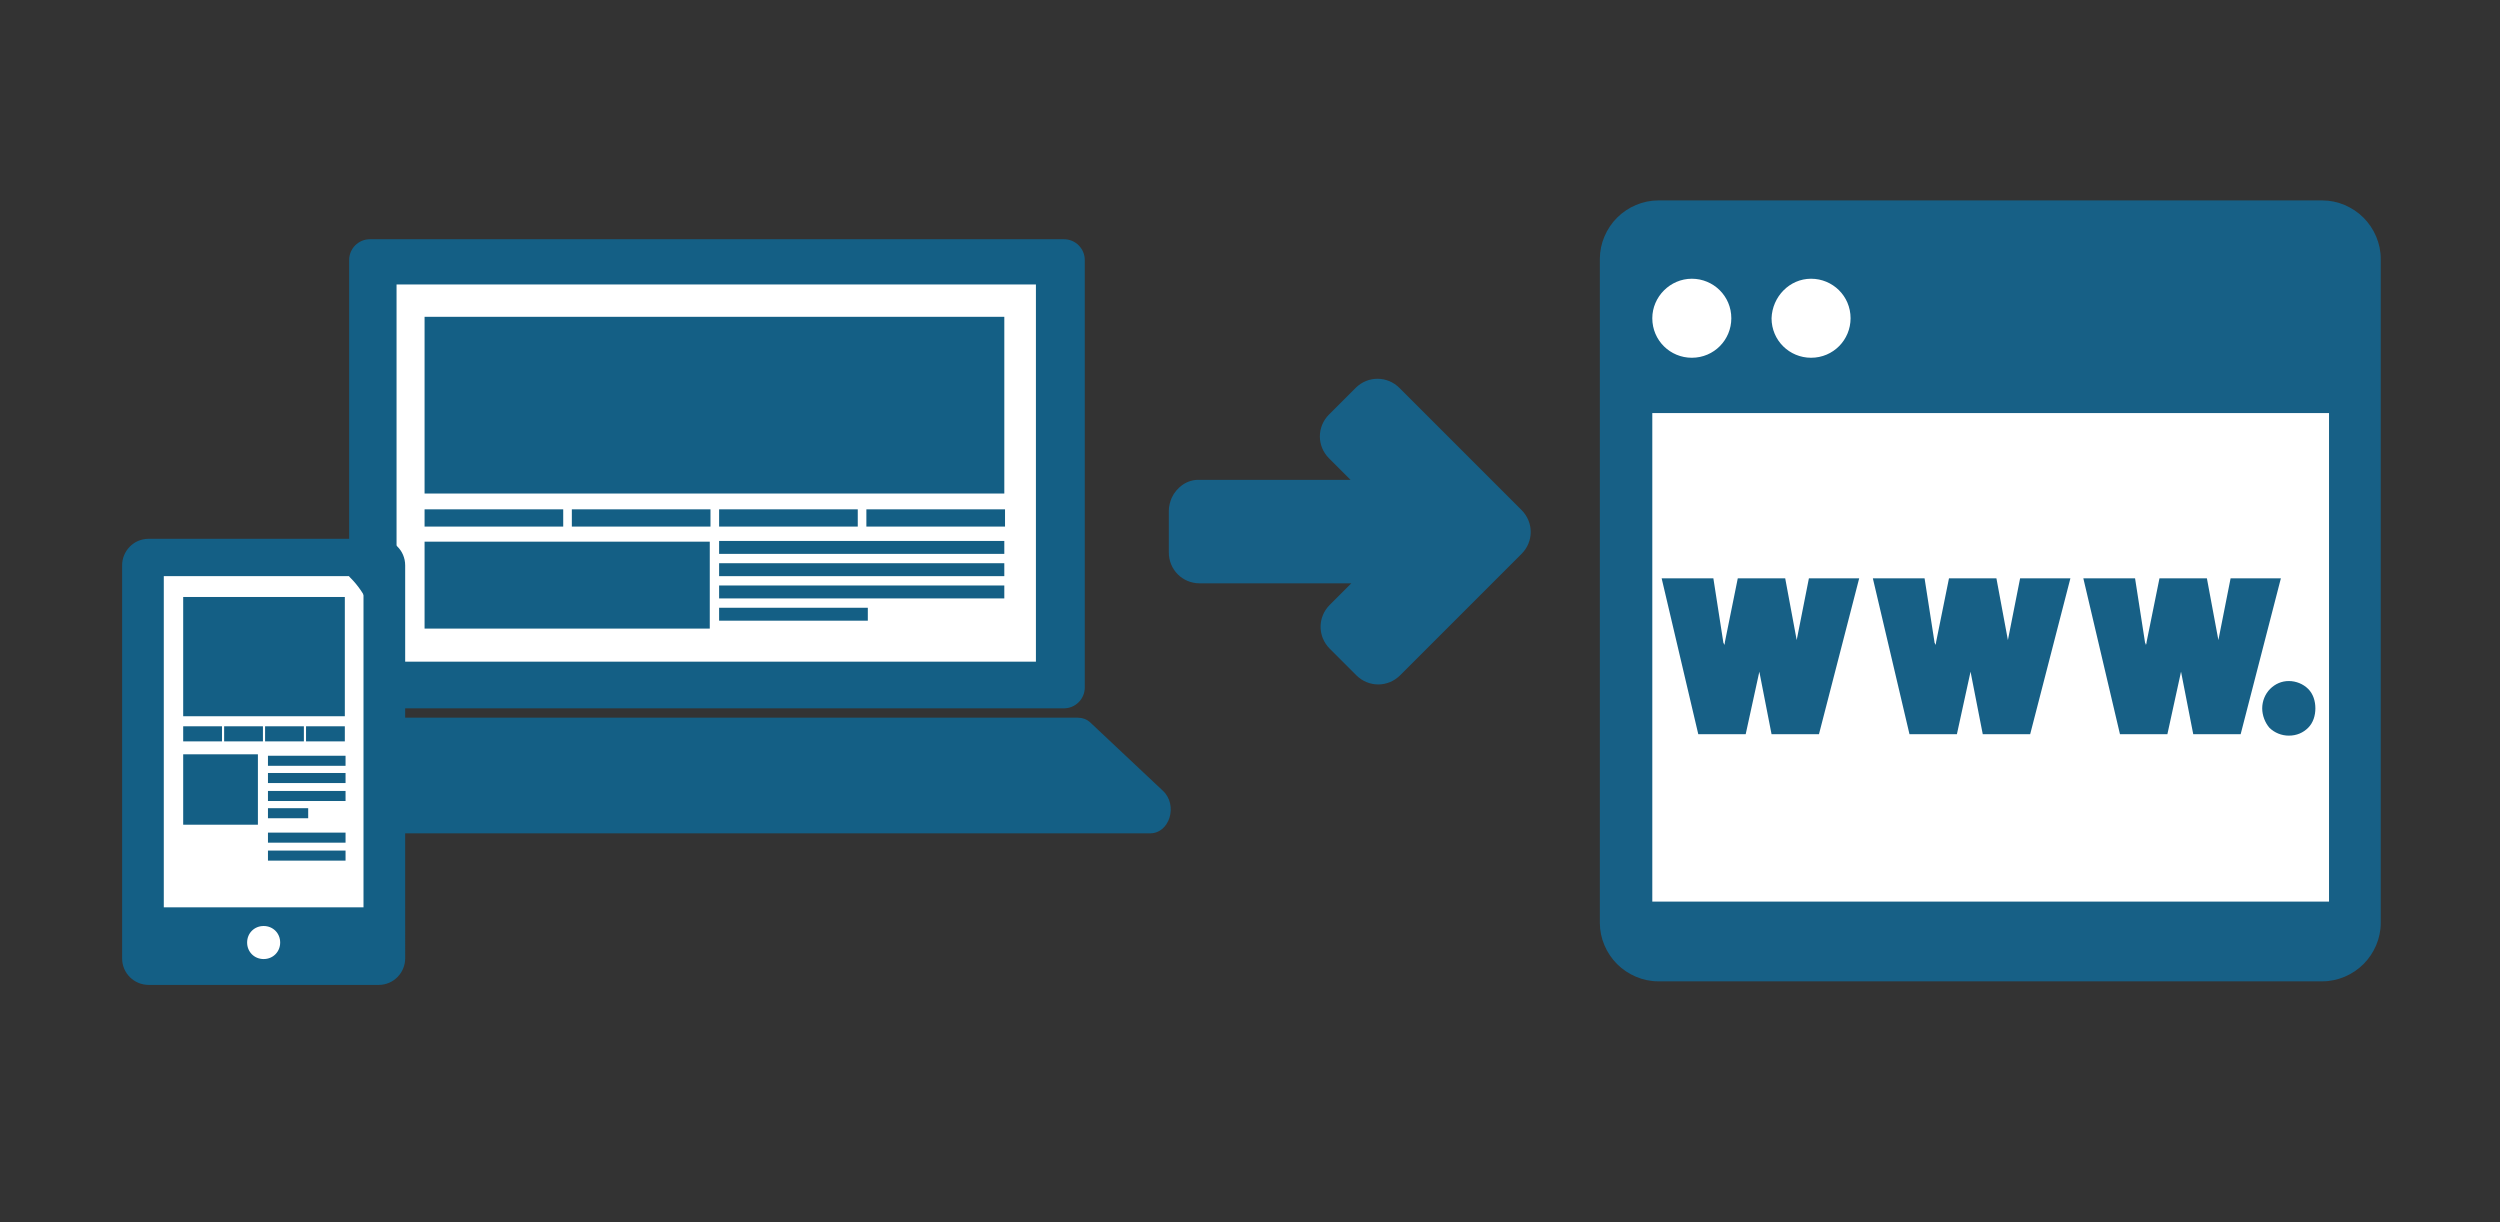 <?xml version="1.0" encoding="utf-8"?>
<!-- Generator: Adobe Illustrator 23.0.0, SVG Export Plug-In . SVG Version: 6.00 Build 0)  -->
<svg version="1.1" id="Capa_1" xmlns="http://www.w3.org/2000/svg" xmlns:xlink="http://www.w3.org/1999/xlink" x="0px" y="0px"
	 viewBox="0 0 348 170.1" style="enable-background:new 0 0 348 170.1;" xml:space="preserve">
<rect x="0" y="0" width="348" height="170.1" fill="#333333" stroke="none"/>
<style type="text/css">
	.st0{fill:#FFFFFF;}
	.st1{fill:#176086;}
	.st2{fill:#145F85;}
</style>
<rect x="225.8" y="35.2" class="st0" width="102.1" height="95.5"/>
<rect x="49.4" y="37.1" class="st0" width="97.9" height="57.4"/>
<rect x="20.2" y="79.4" class="st0" width="31.5" height="55.5"/>
<path class="st1" d="M163.1,69.3c-0.2,0.5-0.4,1.1-0.4,1.8v5.8c0,2.4,1.9,4.3,4.3,4.3h21.1l-2.1,2.1l-0.9,0.9
	c-1.7,1.7-1.7,4.4,0,6.1l3.7,3.7c1.7,1.7,4.4,1.7,6.1,0l0,0l6.7-6.7l0.5-0.5c1.1-1.1,2.5-2.5,3.9-3.9c0,0,0,0,0.1-0.1
	c0.8-0.8,1.5-1.5,2.1-2.1l1.5-1.5l2.1-2.1c1.7-1.7,1.7-4.4,0-6.1l-3.7-3.7c-1.7-1.7-4.4-4.4-6.1-6.1l-7.2-7.2
	c-1.7-1.7-4.4-1.7-6.1,0l-3.7,3.7l0,0c-1.7,1.7-1.7,4.4,0,6.1l3,3h-4.3H167C165.3,66.7,163.8,67.8,163.1,69.3z"/>
<g>
	<path class="st1" d="M230.8,27.9c-2.1,0-4.2,0.9-5.7,2.4s-2.4,3.6-2.4,5.7v92.5c0,2.1,0.9,4.2,2.4,5.7s3.6,2.4,5.7,2.4h92.5
		c2.1,0,4.2-0.9,5.7-2.4s2.4-3.6,2.4-5.7V36c0-2.1-0.9-4.2-2.4-5.7s-3.6-2.4-5.7-2.4H230.8z M252.1,38.8c3,0,5.5,2.4,5.5,5.5
		c0,3-2.4,5.5-5.5,5.5c-3,0-5.5-2.4-5.5-5.5C246.7,41.3,249.1,38.8,252.1,38.8z M235.5,38.8c3,0,5.5,2.4,5.5,5.5
		c0,3-2.4,5.5-5.5,5.5c-3,0-5.5-2.4-5.5-5.5C230,41.3,232.5,38.8,235.5,38.8z M324.2,125.5H230v-68h94.2V125.5z"/>
	<path class="st1" d="M238.5,80.5h-7.2l5.1,21.7h0.9h5.7l1.9-8.7l1.7,8.7h6.6l5.6-21.7h-7l-1.7,8.6l-1.6-8.6h-6.6l-1.8,8.9
		c0,0.1,0,0.2-0.1,0.4c0-0.1,0-0.2-0.1-0.3l0,0L238.5,80.5z"/>
	<path class="st1" d="M267.9,80.5h-7.2l5.1,21.7h0.9h5.7l1.9-8.7l1.7,8.7h6.6l5.6-21.7h-7l-1.7,8.6l-1.6-8.6h-6.6l-1.8,8.9
		c0,0.1,0,0.2-0.1,0.4c0-0.1,0-0.2-0.1-0.3l0,0L267.9,80.5z"/>
	<path class="st1" d="M297.2,80.5H290l5.1,21.7h0.9h5.7l1.9-8.7l1.7,8.7h6.6l5.6-21.7h-7l-1.7,8.6l-1.6-8.6h-6.6l-1.8,8.9
		c0,0.1,0,0.2-0.1,0.4c0-0.1,0-0.2-0.1-0.3l0,0L297.2,80.5z"/>
	<path class="st1" d="M316,95.9c-0.7,0.7-1.1,1.7-1.1,2.7s0.4,2,1,2.7c0.7,0.7,1.7,1.1,2.7,1.1c1.1,0,2-0.4,2.7-1.1s1-1.7,1-2.7
		s-0.3-2-1-2.7s-1.7-1.1-2.7-1.1S316.7,95.2,316,95.9z"/>
</g>
<g>
	<path class="st2" d="M51.5,98.6h96.6c1.6,0,2.9-1.3,2.9-2.9V36.2c0-1.6-1.3-2.9-2.9-2.9H51.5c-1.6,0-2.9,1.3-2.9,2.9v59.5
		C48.7,97.3,49.9,98.6,51.5,98.6z M55.2,39.6h89v52.5h-89C55.2,92.1,55.2,39.6,55.2,39.6z"/>
	<path class="st2" d="M151.8,100.6c-0.5-0.5-1.2-0.7-1.8-0.7H49.7c-0.7,0-1.3,0.3-1.8,0.7l-10.1,9.5c-2.1,2-0.9,5.9,1.8,5.9h120.5
		c2.7,0,3.9-3.9,1.8-5.9L151.8,100.6z"/>
	<rect x="59.1" y="44.1" class="st2" width="80.7" height="24.6"/>
	<rect x="59.1" y="70.9" class="st2" width="19.3" height="2.4"/>
	<rect x="59.1" y="75.4" class="st2" width="39.7" height="12.1"/>
	<rect x="79.6" y="70.9" class="st2" width="19.3" height="2.4"/>
	<rect x="100.1" y="70.9" class="st2" width="19.3" height="2.4"/>
	<rect x="100.1" y="75.3" class="st2" width="39.7" height="1.8"/>
	<rect x="100.1" y="78.4" class="st2" width="39.7" height="1.8"/>
	<rect x="100.1" y="81.5" class="st2" width="39.7" height="1.8"/>
	<rect x="100.1" y="84.6" class="st2" width="20.7" height="1.8"/>
	<rect x="120.6" y="70.9" class="st2" width="19.3" height="2.4"/>
</g>
<path class="st0" d="M40.4,135.9H31c-6.6,0-12-5.4-12-12v-35c0-6.6,5.4-12,12-12h9.3c6.6,0,12,5.4,12,12v34.9
	C52.4,130.5,47,135.9,40.4,135.9z"/>
<g>
	<path class="st2" d="M20.7,137.1h32c2.1,0,3.7-1.7,3.7-3.7V78.7c0-2.1-1.7-3.7-3.7-3.7h-32c-2.1,0-3.7,1.7-3.7,3.7v54.7
		C17,135.5,18.7,137.1,20.7,137.1z M36.7,133.5c-1.3,0-2.3-1-2.3-2.3s1-2.3,2.3-2.3s2.3,1,2.3,2.3S38,133.5,36.7,133.5z M22.8,80.2
		h27.8v46.1H22.8V80.2z"/>
	<rect x="25.5" y="83.1" class="st2" width="22.5" height="16.6"/>
	<rect x="25.5" y="101.1" class="st2" width="5.4" height="2.1"/>
	<rect x="25.5" y="105" class="st2" width="10.4" height="9.8"/>
	<rect x="31.2" y="101.1" class="st2" width="5.4" height="2.1"/>
	<rect x="36.9" y="101.1" class="st2" width="5.4" height="2.1"/>
	<rect x="37.3" y="105.2" class="st2" width="10.8" height="1.4"/>
	<rect x="37.3" y="107.6" class="st2" width="10.8" height="1.4"/>
	<rect x="37.3" y="110.1" class="st2" width="10.8" height="1.4"/>
	<rect x="37.3" y="112.5" class="st2" width="5.6" height="1.4"/>
	<rect x="37.3" y="115.9" class="st2" width="10.8" height="1.4"/>
	<rect x="37.3" y="118.4" class="st2" width="10.8" height="1.4"/>
	<rect x="42.6" y="101.1" class="st2" width="5.4" height="2.1"/>
</g>
</svg>
